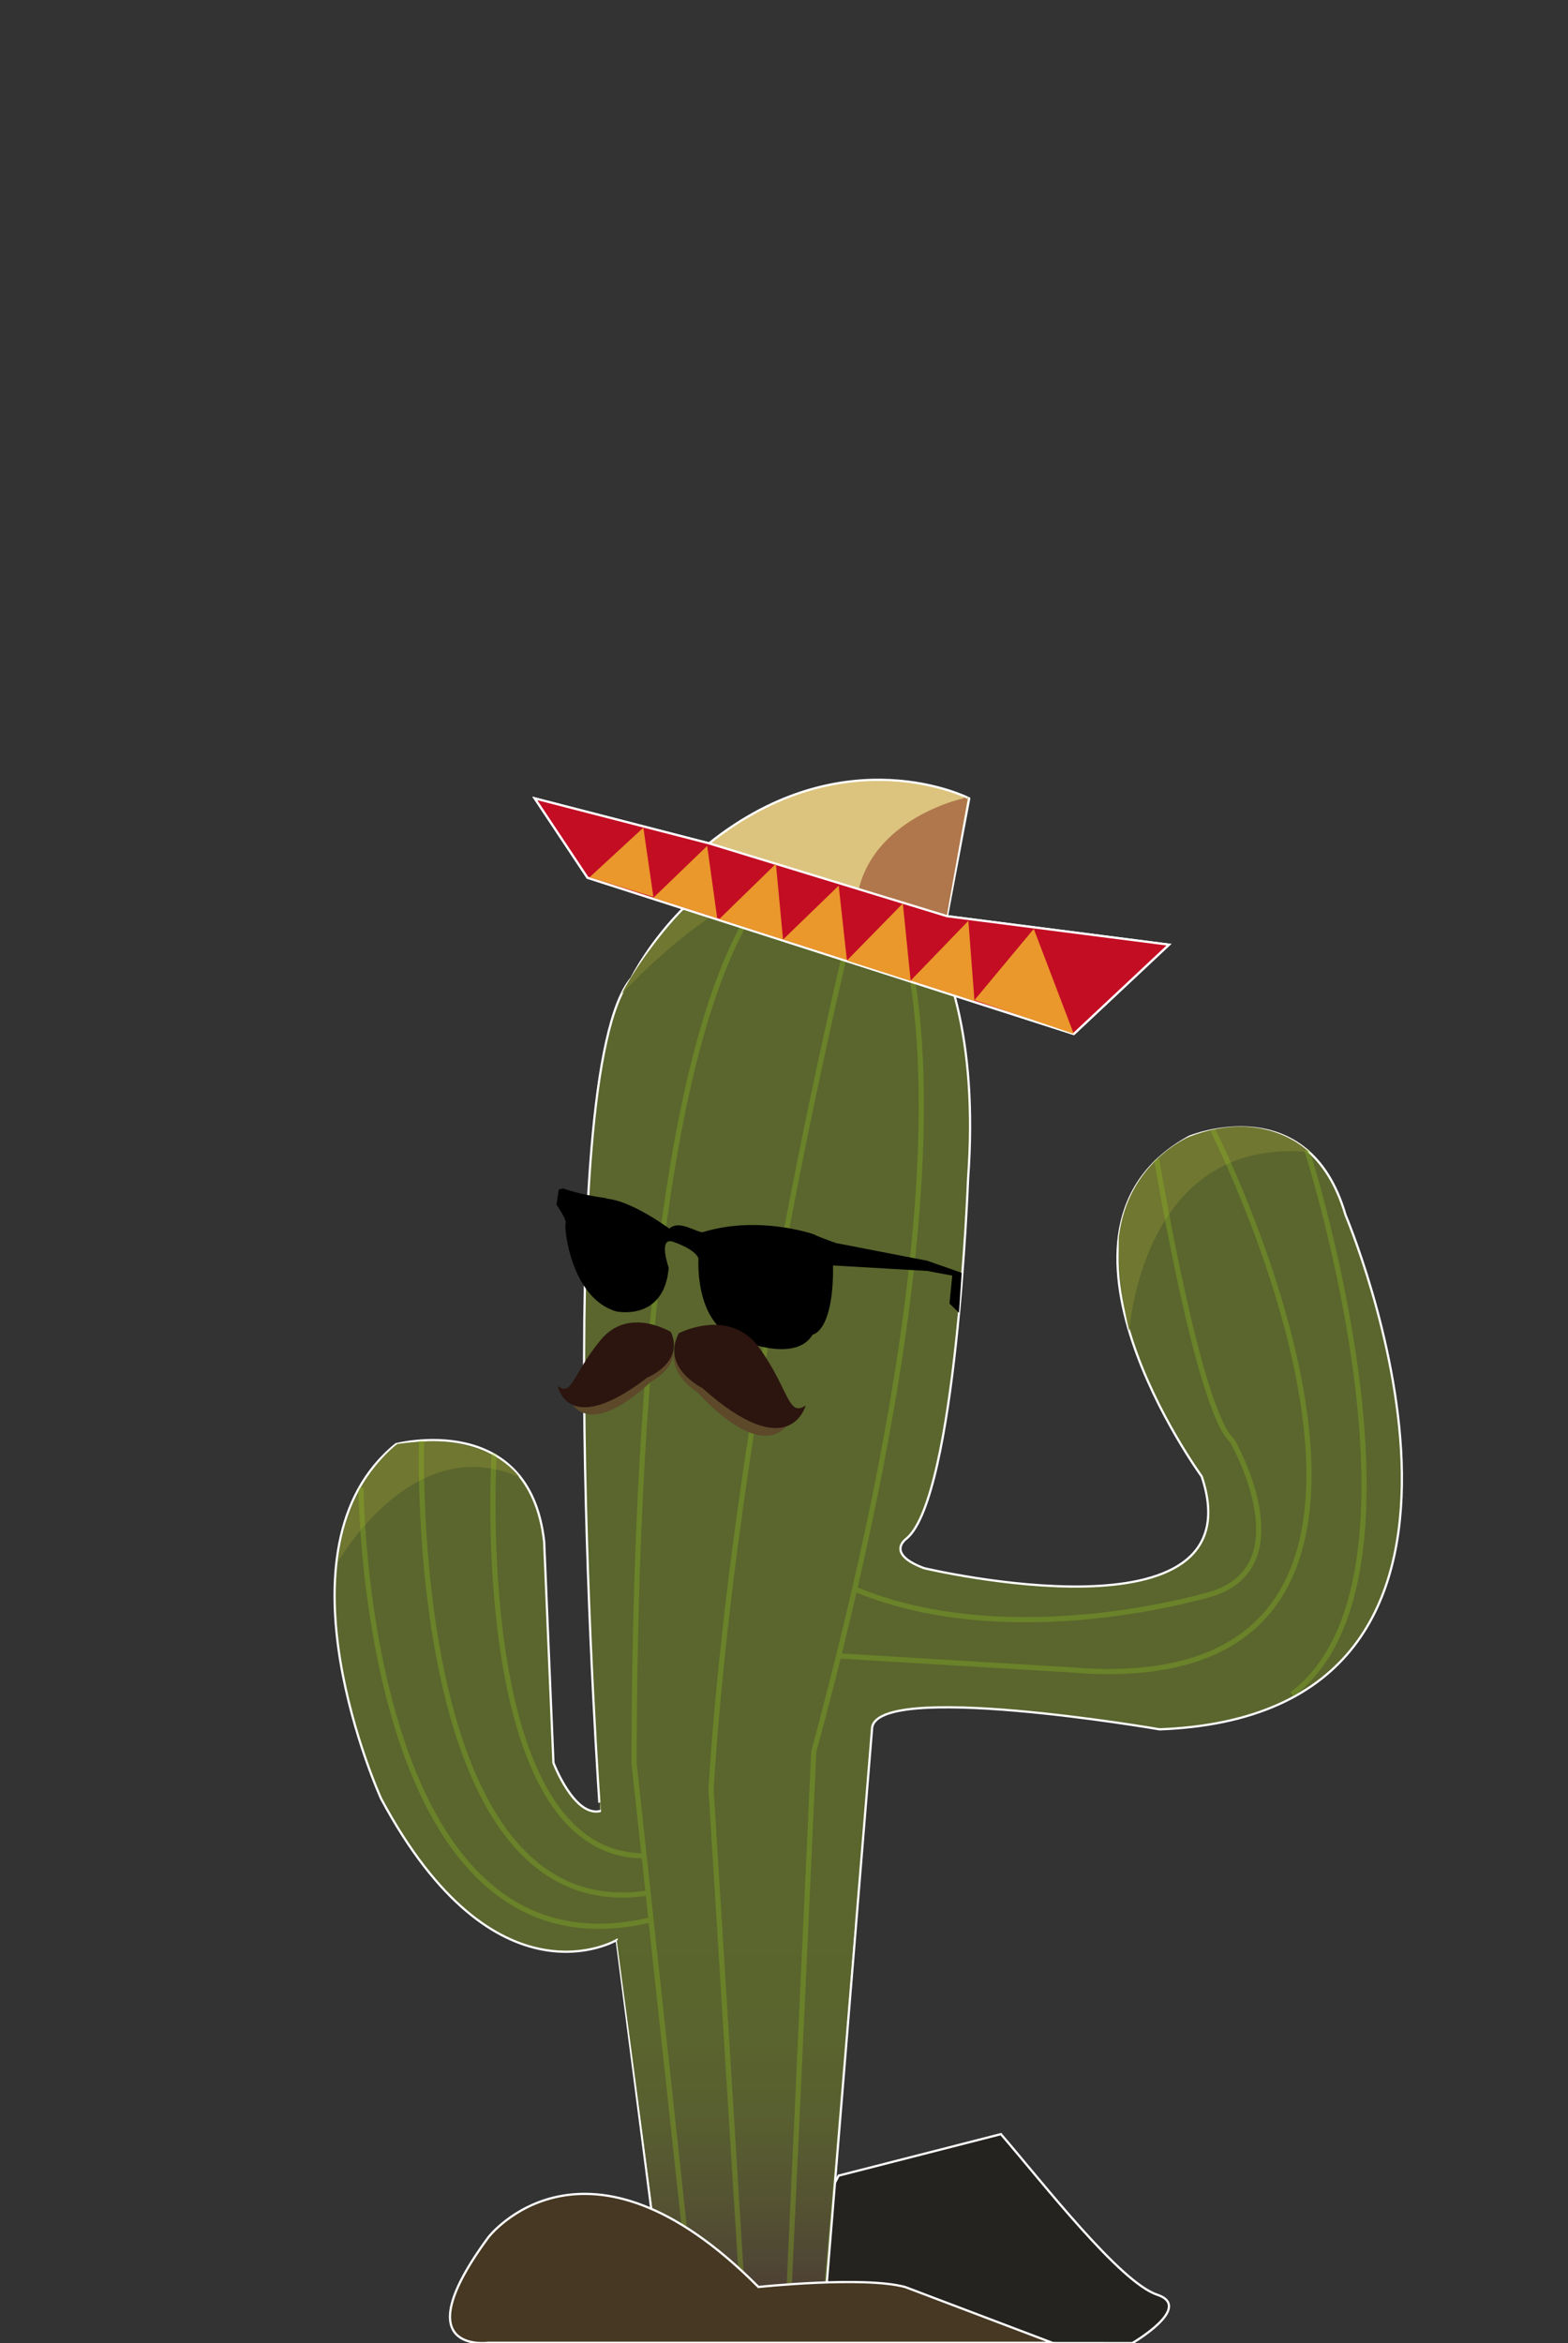<svg xmlns="http://www.w3.org/2000/svg" width="210.833" height="315" viewBox="0 0 210.833 315"><rect x="0" y="0" width="210.833" height="315" fill="#333333" stroke="none"/><path fill="#A48B78" d="M97.417 121.083"/><g><path fill="#25231F" stroke="#fff" stroke-width=".3" stroke-miterlimit="10" d="M155.583 308.486c-5-1.667-15.333-15-21-21.58l-21.821 5.58-11.764 22.469 51.252.045s8.333-4.848 3.333-6.514z"/><path fill="#5A662D" stroke="#fff" stroke-width=".3" stroke-miterlimit="10" d="M84.917 131.486s9.75-19.75 28.75-18c0 0 19.25 7 16.5 45 0 0-1.583 42.667-8.25 48.333 0 0-3 2 2.333 4 0 0 45 10.667 37.333-12.333 0 0-24.333-33.333-1.667-45.667 0 0 16-6.64 21 10.513 0 0 27.783 65.463-23.006 69.047-.652.046-1.316.082-1.994.106 0 0-38.667-6.667-38.667 0l-6.333 77.5s-18 3.5-21.667 0l-6.333-49.167s-16.333 9.667-31.667-19c0 0-15.333-33.667 2-47.667 0 0 17.917-4.667 19.917 13.083l1.25 29.75s2.75 7.25 6.25 6.5c.001.002-6.951-98.997 4.251-111.998z"/><linearGradient id="a" gradientUnits="userSpaceOnUse" x1="98.918" y1="309.236" x2="98.918" y2="258.962"><stop offset="0" stop-color="#4B3C35"/><stop offset=".083" stop-color="#4F4534"/><stop offset=".268" stop-color="#545332"/><stop offset=".469" stop-color="#585E30"/><stop offset=".696" stop-color="#5A642E"/><stop offset="1" stop-color="#5A662D"/></linearGradient><path fill="url(#a)" d="M82.917 260.82s20.46 5.018 32.002-1.857l-4.076 47.886-10.165 2.388-12.717-9.26-.236-3.148-4.808-36.009z"/><path fill="#707730" d="M119.981 118.091s-.362-.204-1.061-.45c-3.667-1.291-16.616-3.741-35.356 16.003 0 0 10.936-21.904 30.103-20.158 0 0 3.017 1.107 5.953 4.4"/><path fill="#707730" d="M151.848 178.991s1.588-26.215 24.162-24.11c0 0-5.759-6.062-16.093-2.062 0 0-8.297 3.376-9.482 13.521 0 .001-.281 5.73 1.413 12.651zM45.479 209.938s9.997-17.694 24.342-11.357c0 0-4.03-6.281-16.394-4.458.001-.001-6.823 4.832-7.948 15.815z"/><g stroke="#8FC31F" stroke-width=".7" stroke-miterlimit="10" fill="none"><path opacity=".3" d="M93.297 311.378l-8.047-74.392c.333-143.167 31.496-121.72 31.496-121.72s-17.452 67.111-21.142 125.22l4.396 70.892M116.746 115.267s20.171 18.72-7.329 120.22l-3.458 75.299M155.526 155.869s5.641 33.95 10.141 37.784c0 0 9.58 16.584-2.585 20.584 0 0-26.911 8.283-48.163-.608M163.082 151.928s39.293 77.539-19.165 72.559l-31.155-1.871M175.722 154.611s18.573 57.781-2.013 73.17M48.547 200.003s.269 67.351 38.986 58.084M56.695 193.652s-2.218 65.885 30.448 60.836M66.442 195.401s-3.364 54.107 20.16 54.085"/></g><path d="M130.323 155.869l-1.017 15.244-4.639-1.626-12.25-2.375s-2.31-.796-2.996-1.178c0 0-7.391-2.59-14.858-.304-.686.229-3.2-1.752-4.571-.458 0 0-5.105-3.81-8.534-4.039l.142-.045c-1.872-.245-3.729-.607-5.588-1.214l-.282-.108-.596.148-.305 2.037s1.448 2.078 1.219 2.535.686 9.981 6.781 11.81c0 0 6.477 1.448 7.086-5.867 0 0-1.447-4.115.534-3.505 0 0 3.011.964 3.468 2.259 0 0-.573 8.408 4.913 10.694 0 0 8 3.657 10.439-.457 0 0 2.59-.305 2.743-8.229v-1.067l12.655.737 3.375.625-.375 3.75 1.28 1.265 1.376-20.632z"/><path fill="#463823" stroke="#fff" stroke-width=".3" stroke-miterlimit="10" d="M65.68 300.753s12.958-16.799 36.3 6.701c0 0 14.095-1.5 19.718 0l19.791 7.5h-75.809c0 .001-11.641 1.598 0-14.201z"/><path fill="#5D482A" d="M90.049 179.74s-5.556-2.794-8.699 1.737c-3.144 4.532-2.978 7.571-4.908 6.273 0 0 1.783 6.587 11.145-2.035 0 0 4.508-2.287 2.462-5.975z"/><path fill="#2C150F" d="M90.215 179.078s-5.642-3.499-9.414 1.021c-3.772 4.52-3.885 7.767-5.813 6.204 0 0 1.27 7.172 12.042-1.106.001 0 5.01-2.004 3.185-6.119z"/><path fill="#5D482A" d="M91.412 180.018s6.691-2.767 9.95 2.766c3.26 5.533 2.806 9.046 5.158 7.706 0 0-2.637 7.495-12.764-3.322 0-.001-5.037-3.045-2.344-7.15z"/><path fill="#2C150F" d="M91.275 179.234s6.852-3.576 10.843 1.997 3.842 9.352 6.215 7.703c0 0-2.092 8.219-13.886-2.32 0-.001-5.644-2.759-3.172-7.38z"/><path fill="#DCC47F" stroke="#fff" stroke-width=".3" stroke-miterlimit="10" d="M95.333 113.376l-23.43-6.043 7.097 10.667 65.382 21 12.798-12-29.847-3.833 2.989-15.833c.001-.001-16.655-8.581-34.989 6.042z"/><path fill="#B0774C" d="M129.5 107.333s-13.542 2.917-14.407 14.583c-.343 4.621 11.647 3.75 11.647 3.75v.649l3.364-18.878-.458-.25-.146.146z"/><path fill="#C30D23" stroke="#fff" stroke-width=".3" stroke-miterlimit="10" d="M71.904 107.333l23.429 6.043 32 9.791 29.848 3.833-12.799 12-65.382-21z"/><path fill="#EA972C" d="M79.273 117.939l7.233-6.672 1.348 9.31zM87.854 120.691l7.233-6.97 1.349 9.727zM96.707 123.56l7.62-7.432.961 10.188zM105.288 126.31l7.483-7.247 1.098 10.003zM113.869 129.137l7.527-7.685 1.054 10.441zM122.45 131.824l7.758-8.032.823 10.789zM131.031 134.449l7.969-9.574 5.382 14.125z"/></g></svg>